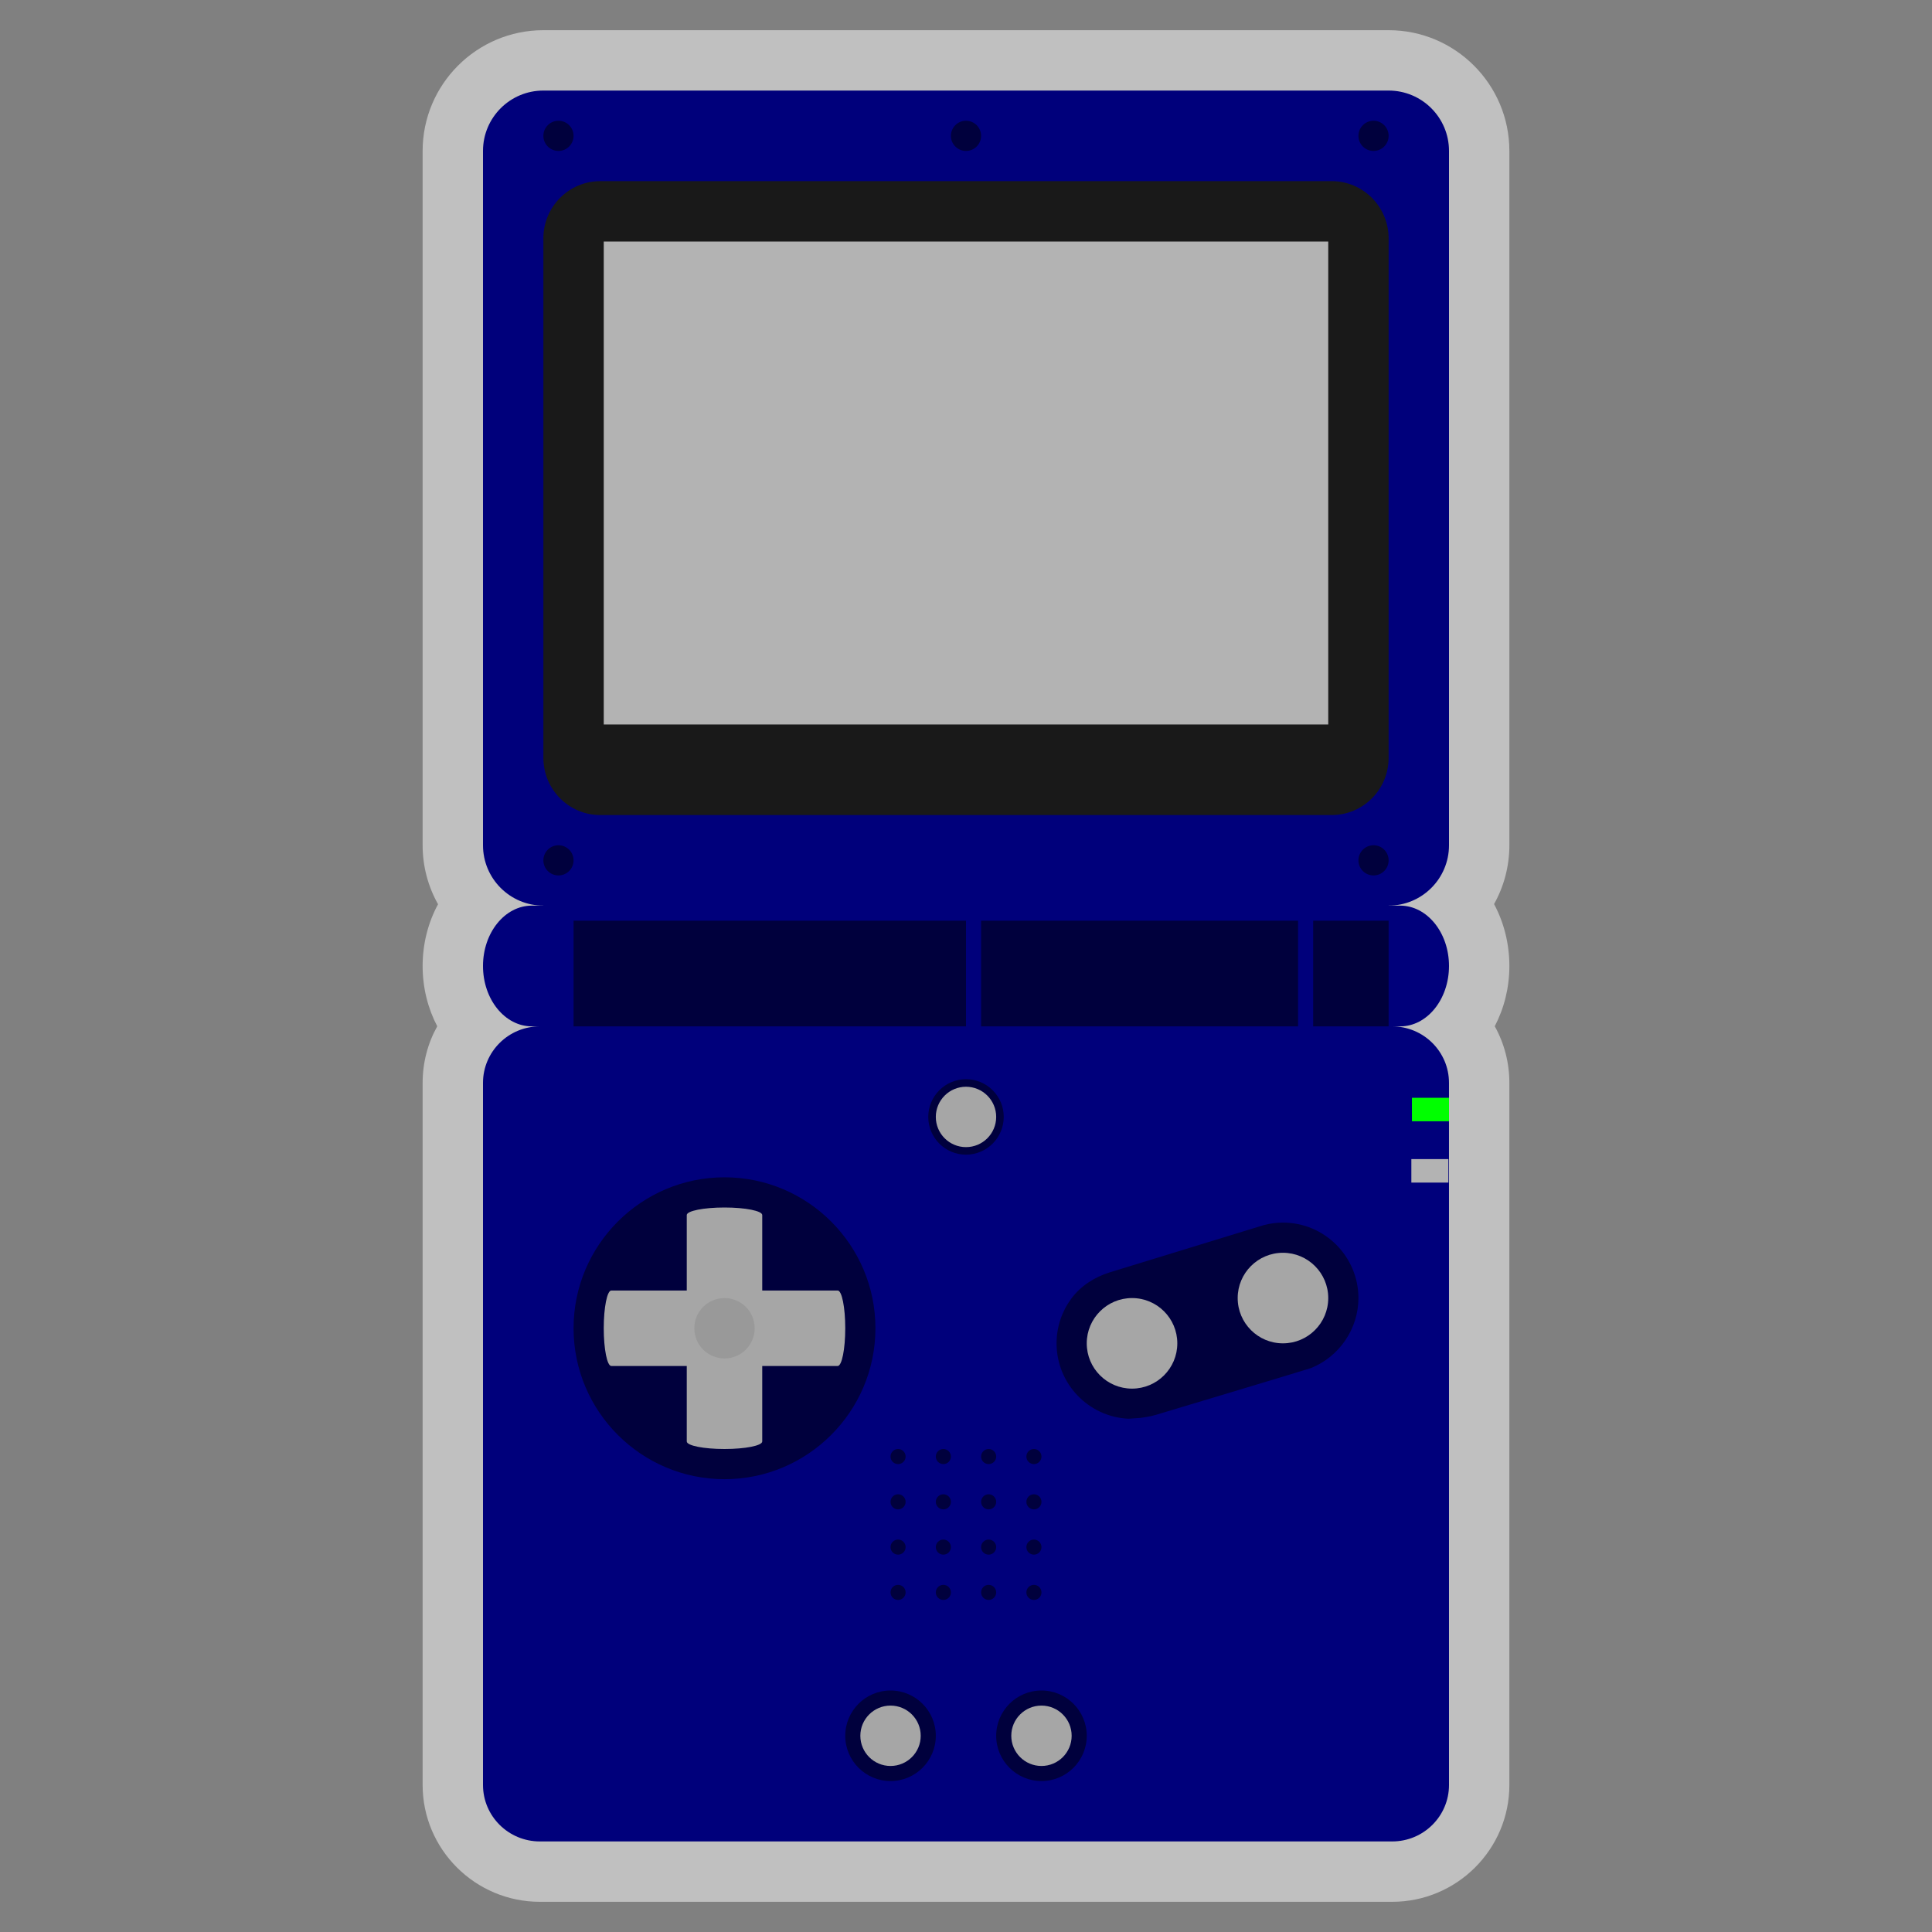 <?xml version="1.0" encoding="UTF-8" standalone="no"?>
<svg
   xmlns:dc="http://purl.org/dc/elements/1.1/"
   xmlns:cc="http://creativecommons.org/ns#"
   xmlns:rdf="http://www.w3.org/1999/02/22-rdf-syntax-ns#"
   xmlns:svg="http://www.w3.org/2000/svg"
   xmlns="http://www.w3.org/2000/svg"
   viewBox="0 0 320 320"
   height="320"
   width="320"
   xml:space="preserve"
   version="1.1"
   id="svg2"><rect x="0" y="0" width="320" height="320" fill="#808080" stroke="none"/><defs
     id="defs6"><clipPath
       id="clipPath16"
       clipPathUnits="userSpaceOnUse"><path
         id="path18"
         d="M 0,256 256,256 256,0 0,0 0,256 Z" /></clipPath><clipPath
       id="clipPath24"
       clipPathUnits="userSpaceOnUse"><path
         id="path26"
         d="M 56,252 200,252 200,4 56,4 l 0,248 z" /></clipPath></defs><g
     transform="matrix(1.25,0,0,-1.25,0,320)"
     id="g10"><g
       id="g12"><g
         clip-path="url(#clipPath16)"
         id="g14"><g
           id="g20"><g
             id="g22" /><g
             id="g28"><g
               style="opacity:0.5"
               id="g30"
               clip-path="url(#clipPath24)"><g
                 id="g32"
                 transform="translate(200,236)"><path
                   id="path34"
                   style="fill:#ffffff;fill-opacity:1;fill-rule:nonzero;stroke:none"
                   d="m 0,0 c 0,8.822 -7.178,16 -16,16 l -112,0 c -8.823,0 -16,-7.178 -16,-16 l 0,-92 c 0,-2.836 0.742,-5.502 2.042,-7.815 -1.297,-2.396 -2.042,-5.195 -2.042,-8.184 0,-2.907 0.705,-5.636 1.936,-7.987 -1.264,-2.27 -1.936,-4.833 -1.936,-7.5 l 0,-93.03 c 0,-8.538 6.969,-15.484 15.535,-15.484 l 112.931,0 c 8.566,0 15.533,6.946 15.533,15.484 l -0.001,87.793 c 0.001,0.051 0.001,0.103 0.001,0.154 l -0.001,2.802 0,2.28 c 0.001,2.668 -0.671,5.232 -1.935,7.503 1.229,2.35 1.935,5.076 1.937,7.98 0.001,2.921 -0.708,5.751 -2.029,8.21 C -0.737,-97.486 0,-94.828 0,-92 L 0,0 Z" /></g></g></g></g><g
           transform="translate(184.465,120)"
           id="g36"><path
             id="path38"
             style="fill:#00007b;fill-opacity:1;fill-rule:nonzero;stroke:none"
             d="m 0,0 1.062,0 c 3.575,0.001 6.47,3.581 6.473,8.001 10e-4,4.416 -2.9,7.999 -6.473,7.998 l -1.527,0 0,8.001 -112,0 0,-8 -1.526,0 c -3.575,-10e-4 -6.474,-3.582 -6.474,-7.999 0,-4.417 2.899,-8 6.474,-7.998 L -112.93,0 c -4.159,0 -7.535,-3.354 -7.535,-7.486 l 0,-93.03 c 0,-4.134 3.376,-7.485 7.536,-7.484 l 112.931,0 c 4.16,-0.001 7.533,3.35 7.533,7.484 L 7.533,-7.487 C 7.535,-3.354 4.161,0.001 0,0" /></g><g
           transform="translate(172.737,76.494)"
           id="g40"><path
             id="path42"
             style="fill:#00003d;fill-opacity:1;fill-rule:nonzero;stroke:none"
             d="M 0,0 0.007,0 0.003,0 0,0 Z m -2.735,17.506 -0.001,0 c -0.856,0 -1.727,-0.116 -2.587,-0.346 l -20.373,-6.249 c -2.007,-0.629 -3.846,-1.794 -5.094,-3.487 -1.232,-1.673 -1.946,-3.729 -1.947,-5.916 0.002,-5.361 4.238,-9.748 9.536,-9.991 0.519,0.036 1.037,0.072 1.556,0.108 l 0.689,0.102 c 0.479,0.07 0.95,0.174 1.414,0.313 3.641,1.093 20.369,6.113 20.521,6.193 3.764,1.516 6.28,5.211 6.284,9.269 -0.005,5.516 -4.491,10.002 -9.998,10.004" /></g><g
           transform="translate(184,136)"
           id="g44"><path
             id="path46"
             style="fill:#00007b;fill-opacity:1;fill-rule:nonzero;stroke:none"
             d="m 0,0 -112,0 c -4.418,0 -8,3.582 -8,8 l 0,92 c 0,4.418 3.582,8 8,8 l 112,0 c 4.418,0 8,-3.582 8,-8 L 8,8 C 8,3.582 4.418,0 0,0" /></g><g
           transform="translate(183.998,155.583)"
           id="g48"><path
             id="path50"
             style="fill:#191919;fill-opacity:1;fill-rule:nonzero;stroke:none"
             d="m 0,0 c 0.003,-4.189 -3.375,-7.585 -7.543,-7.583 l -96.911,0 c -4.165,0 -7.543,3.395 -7.544,7.583 l 0,68.832 c -0.002,4.188 3.379,7.583 7.544,7.583 l 96.912,0.002 C -3.376,76.415 0.002,73.02 0.002,68.833 L 0,0 Z" /></g><g
           transform="translate(76,237.999)"
           id="g52"><path
             id="path54"
             style="fill:#00003d;fill-opacity:1;fill-rule:nonzero;stroke:none"
             d="m 0,0 c -0.001,-1.104 -0.895,-2 -2,-1.999 -1.105,-10e-4 -2,0.895 -2,2 -0.001,1.103 0.895,1.999 1.999,2 1.106,0 2,-0.896 2.001,-2.001" /></g><g
           transform="translate(76,142)"
           id="g56"><path
             id="path58"
             style="fill:#00003d;fill-opacity:1;fill-rule:nonzero;stroke:none"
             d="M 0,0 C 0,-1.104 -0.896,-2 -2.001,-2 -3.105,-2 -4,-1.104 -4,0 c 0,1.104 0.896,2 2,2 1.104,0 2,-0.896 2,-2" /></g><g
           transform="translate(184,238)"
           id="g60"><path
             id="path62"
             style="fill:#00003d;fill-opacity:1;fill-rule:nonzero;stroke:none"
             d="m 0,0 c -0.001,-1.105 -0.895,-2.001 -2,-2 -1.105,-10e-4 -2.001,0.895 -2,2 0,1.104 0.895,1.999 2,2 1.105,10e-4 2,-0.896 2,-2" /></g><g
           transform="translate(130,238)"
           id="g64"><path
             id="path66"
             style="fill:#00003d;fill-opacity:1;fill-rule:nonzero;stroke:none"
             d="m 0,0 c 0.001,-1.104 -0.896,-2 -2,-2 -1.104,0 -2.001,0.896 -2,2.001 -0.001,1.103 0.896,2 2,1.999 1.104,0 2,-0.896 2,-2" /></g><g
           transform="translate(184,142)"
           id="g68"><path
             id="path70"
             style="fill:#00003d;fill-opacity:1;fill-rule:nonzero;stroke:none"
             d="M 0,0 C 0.001,-1.105 -0.895,-2.001 -2.001,-2 -3.106,-2.001 -4.001,-1.106 -4,-0.001 -4.001,1.104 -3.105,2 -2,2 -0.894,2 0,1.104 0,0" /></g><g
           transform="translate(112,26.001)"
           id="g72"><path
             id="path74"
             style="fill:#00003d;fill-opacity:1;fill-rule:nonzero;stroke:none"
             d="M 0,0 C 0,3.307 2.692,5.999 6,5.999 9.308,6 12,3.308 12,-0.002 12,-3.309 9.308,-6.001 6,-6.001 2.691,-6.001 -0.001,-3.309 0,0" /></g><g
           transform="translate(128,113)"
           id="g76"><path
             id="path78"
             style="fill:#00003d;fill-opacity:1;fill-rule:nonzero;stroke:none"
             d="M 0,0 C -2.757,0 -5,-2.242 -5,-4.997 -5,-7.756 -2.757,-10 0,-10 2.756,-9.998 4.998,-7.756 5,-5.001 5,-3.665 4.479,-2.409 3.535,-1.465 2.591,-0.521 1.335,0 0,0" /></g><g
           transform="translate(132,108)"
           id="g80"><path
             id="path82"
             style="fill:#a6a6a6;fill-opacity:1;fill-rule:nonzero;stroke:none"
             d="M 0,0 C -0.001,-2.207 -1.793,-3.999 -4,-4 -6.208,-4 -8,-2.208 -8,0.003 -8,2.208 -6.208,4 -4,4 -1.792,4 0,2.208 0,0" /></g><g
           transform="translate(122,26.001)"
           id="g84"><path
             id="path86"
             style="fill:#a6a6a6;fill-opacity:1;fill-rule:nonzero;stroke:none"
             d="m 0,0 c 0.001,-2.21 -1.79,-4.002 -4,-4.001 -2.208,0 -3.999,1.791 -4,4.001 0,2.208 1.792,4 4.001,3.999 C -1.791,3.999 0,2.208 0,0" /></g><g
           transform="translate(132,26.001)"
           id="g88"><path
             id="path90"
             style="fill:#00003d;fill-opacity:1;fill-rule:nonzero;stroke:none"
             d="M 0,0 C 0,3.307 2.692,5.999 5.999,5.999 9.308,6 12,3.308 12,-0.002 12,-3.309 9.308,-6.001 6.001,-6.001 2.691,-6.001 -0.001,-3.309 0,0" /></g><g
           transform="translate(142,26.001)"
           id="g92"><path
             id="path94"
             style="fill:#a6a6a6;fill-opacity:1;fill-rule:nonzero;stroke:none"
             d="m 0,0 c 0.002,-2.21 -1.79,-4.002 -4,-4.001 -2.208,0 -3.999,1.791 -4,4.001 0,2.208 1.792,4 4.001,3.999 C -1.79,3.999 0,2.208 0,0" /></g><g
           transform="translate(76,80.001)"
           id="g96"><path
             id="path98"
             style="fill:#00003d;fill-opacity:1;fill-rule:nonzero;stroke:none"
             d="m 0,0 c 0,11.027 8.972,19.999 20,19.999 11.028,-10e-4 20,-8.973 20,-20 0,-11.027 -8.973,-20 -20,-20 C 8.974,-20.001 0.001,-11.028 0,0" /></g><g
           transform="translate(156,78)"
           id="g100"><path
             id="path102"
             style="fill:#a6a6a6;fill-opacity:1;fill-rule:nonzero;stroke:none"
             d="m 0,0 c -0.001,-3.313 -2.687,-5.999 -6,-6 -3.313,0 -5.999,2.687 -6,6 10e-4,3.313 2.687,5.999 6,6 3.315,0 6.001,-2.687 6,-6" /></g><g
           transform="translate(176,84)"
           id="g104"><path
             id="path106"
             style="fill:#a6a6a6;fill-opacity:1;fill-rule:nonzero;stroke:none"
             d="m 0,0 c -0.003,-3.315 -2.689,-5.998 -6,-6 -3.315,0 -6,2.685 -6,6 -10e-4,3.313 2.685,6 6,6 3.311,-0.001 5.997,-2.687 6,-6" /></g><g
           transform="translate(191.999,107.427)"
           id="g108"><path
             id="path110"
             style="fill:#00ff00;fill-opacity:1;fill-rule:nonzero;stroke:none"
             d="m 0,0 -4.909,0 -0.002,3.112 4.91,0 L 0,0 Z" /></g><g
           transform="translate(191.92,99.3)"
           id="g112"><path
             id="path114"
             style="fill:#b3b3b3;fill-opacity:1;fill-rule:nonzero;stroke:none"
             d="m 0,0 -4.909,0 0,3.111 L 0,3.114 0,0 Z" /></g><g
           transform="translate(120,62.999)"
           id="g116"><path
             id="path118"
             style="fill:#00003d;fill-opacity:1;fill-rule:nonzero;stroke:none"
             d="M 0,0 C 0.001,-0.55 -0.448,-0.999 -0.999,-0.999 -1.552,-0.999 -2.001,-0.55 -2,0 -2,0.554 -1.551,1.002 -0.999,1.001 -0.447,1.001 -0.001,0.552 0,0" /></g><g
           transform="translate(120,56.999)"
           id="g120"><path
             id="path122"
             style="fill:#00003d;fill-opacity:1;fill-rule:nonzero;stroke:none"
             d="M 0,0 C 0.001,-0.55 -0.448,-0.999 -0.999,-0.999 -1.552,-0.999 -2.001,-0.55 -2,0 -2,0.554 -1.551,1.002 -0.999,1.001 -0.447,1.001 -0.001,0.552 0,0" /></g><g
           transform="translate(120,50.999)"
           id="g124"><path
             id="path126"
             style="fill:#00003d;fill-opacity:1;fill-rule:nonzero;stroke:none"
             d="M 0,0 C 0.001,-0.55 -0.448,-0.999 -0.999,-0.999 -1.552,-0.999 -2.001,-0.55 -2,0 -2,0.554 -1.551,1.002 -0.999,1.001 -0.447,1.001 -0.001,0.552 0,0" /></g><g
           transform="translate(120,44.999)"
           id="g128"><path
             id="path130"
             style="fill:#00003d;fill-opacity:1;fill-rule:nonzero;stroke:none"
             d="M 0,0 C 0.001,-0.55 -0.448,-0.999 -0.999,-0.999 -1.552,-0.999 -2.001,-0.55 -2,0 -2,0.554 -1.551,1.002 -0.999,1.001 -0.447,1.001 -0.001,0.552 0,0" /></g><g
           transform="translate(126,62.999)"
           id="g132"><path
             id="path134"
             style="fill:#00003d;fill-opacity:1;fill-rule:nonzero;stroke:none"
             d="M 0,0 C 0.001,-0.55 -0.448,-0.999 -0.999,-0.999 -1.552,-0.999 -2.001,-0.55 -2,0 -2,0.554 -1.551,1.002 -0.999,1.001 -0.447,1.001 -0.001,0.552 0,0" /></g><g
           transform="translate(126,56.999)"
           id="g136"><path
             id="path138"
             style="fill:#00003d;fill-opacity:1;fill-rule:nonzero;stroke:none"
             d="M 0,0 C 0.001,-0.55 -0.448,-0.999 -0.999,-0.999 -1.552,-0.999 -2.001,-0.55 -2,0 -2,0.554 -1.551,1.002 -0.999,1.001 -0.447,1.001 -0.001,0.552 0,0" /></g><g
           transform="translate(126,50.999)"
           id="g140"><path
             id="path142"
             style="fill:#00003d;fill-opacity:1;fill-rule:nonzero;stroke:none"
             d="M 0,0 C 0.001,-0.55 -0.448,-0.999 -0.999,-0.999 -1.552,-0.999 -2.001,-0.55 -2,0 -2,0.554 -1.551,1.002 -0.999,1.001 -0.447,1.001 -0.001,0.552 0,0" /></g><g
           transform="translate(126,44.999)"
           id="g144"><path
             id="path146"
             style="fill:#00003d;fill-opacity:1;fill-rule:nonzero;stroke:none"
             d="M 0,0 C 0.001,-0.55 -0.448,-0.999 -0.999,-0.999 -1.552,-0.999 -2.001,-0.55 -2,0 -2,0.554 -1.551,1.002 -0.999,1.001 -0.447,1.001 -0.001,0.552 0,0" /></g><g
           transform="translate(132,62.999)"
           id="g148"><path
             id="path150"
             style="fill:#00003d;fill-opacity:1;fill-rule:nonzero;stroke:none"
             d="M 0,0 C 0.001,-0.55 -0.447,-0.999 -0.999,-0.999 -1.553,-0.999 -2.001,-0.55 -2,0 -2,0.554 -1.551,1.002 -0.999,1.001 -0.447,1.001 -0.001,0.552 0,0" /></g><g
           transform="translate(132,56.999)"
           id="g152"><path
             id="path154"
             style="fill:#00003d;fill-opacity:1;fill-rule:nonzero;stroke:none"
             d="M 0,0 C 0.001,-0.55 -0.447,-0.999 -0.999,-0.999 -1.553,-0.999 -2.001,-0.55 -2,0 -2,0.554 -1.551,1.002 -0.999,1.001 -0.447,1.001 -0.001,0.552 0,0" /></g><g
           transform="translate(132,50.999)"
           id="g156"><path
             id="path158"
             style="fill:#00003d;fill-opacity:1;fill-rule:nonzero;stroke:none"
             d="M 0,0 C 0.001,-0.55 -0.447,-0.999 -0.999,-0.999 -1.553,-0.999 -2.001,-0.55 -2,0 -2,0.554 -1.551,1.002 -0.999,1.001 -0.447,1.001 -0.001,0.552 0,0" /></g><g
           transform="translate(132,44.999)"
           id="g160"><path
             id="path162"
             style="fill:#00003d;fill-opacity:1;fill-rule:nonzero;stroke:none"
             d="M 0,0 C 0.001,-0.55 -0.447,-0.999 -0.999,-0.999 -1.553,-0.999 -2.001,-0.55 -2,0 -2,0.554 -1.551,1.002 -0.999,1.001 -0.447,1.001 -0.001,0.552 0,0" /></g><g
           transform="translate(138,62.999)"
           id="g164"><path
             id="path166"
             style="fill:#00003d;fill-opacity:1;fill-rule:nonzero;stroke:none"
             d="M 0,0 C 0.001,-0.55 -0.447,-0.999 -0.999,-0.999 -1.553,-0.999 -2.001,-0.55 -2,0 -2,0.554 -1.551,1.002 -0.999,1.001 -0.447,1.001 -0.001,0.552 0,0" /></g><g
           transform="translate(138,56.999)"
           id="g168"><path
             id="path170"
             style="fill:#00003d;fill-opacity:1;fill-rule:nonzero;stroke:none"
             d="M 0,0 C 0.001,-0.55 -0.447,-0.999 -0.999,-0.999 -1.553,-0.999 -2.001,-0.55 -2,0 -2,0.554 -1.551,1.002 -0.999,1.001 -0.447,1.001 -0.001,0.552 0,0" /></g><g
           transform="translate(138,50.999)"
           id="g172"><path
             id="path174"
             style="fill:#00003d;fill-opacity:1;fill-rule:nonzero;stroke:none"
             d="M 0,0 C 0.001,-0.55 -0.447,-0.999 -0.999,-0.999 -1.553,-0.999 -2.001,-0.55 -2,0 -2,0.554 -1.551,1.002 -0.999,1.001 -0.447,1.001 -0.001,0.552 0,0" /></g><g
           transform="translate(138,44.999)"
           id="g176"><path
             id="path178"
             style="fill:#00003d;fill-opacity:1;fill-rule:nonzero;stroke:none"
             d="M 0,0 C 0.001,-0.55 -0.447,-0.999 -0.999,-0.999 -1.553,-0.999 -2.001,-0.55 -2,0 -2,0.554 -1.551,1.002 -0.999,1.001 -0.447,1.001 -0.001,0.552 0,0" /></g><g
           transform="translate(111,85)"
           id="g180"><path
             id="path182"
             style="fill:#a6a6a6;fill-opacity:1;fill-rule:nonzero;stroke:none"
             d="m 0,0 -10,0 0,10 c 0,0.553 -2.239,1 -5,1 -2.761,0 -5,-0.447 -5,-1 l 0,-10 -10,0 c -0.552,0 -1,-2.238 -1,-5 0,-2.762 0.448,-5 1,-5 l 10,0 0,-10 c 0,-0.553 2.239,-1 5,-1 2.761,0 5,0.447 5,1 l 0,10 10,0 c 0.552,0 1,2.238 1,5 0,2.762 -0.448,5 -1,5" /></g><g
           transform="translate(100,79.999)"
           id="g184"><path
             id="path186"
             style="fill:#999999;fill-opacity:1;fill-rule:nonzero;stroke:none"
             d="m 0,0 c -0.001,-2.209 -1.792,-4 -4,-3.999 -2.211,0 -4.001,1.791 -4,4.001 0,2.208 1.791,3.999 3.998,3.999 C -1.794,4.001 -0.001,2.21 0,0" /></g><g
           transform="translate(176,160)"
           id="g188"><path
             id="path190"
             style="fill:#b3b3b3;fill-opacity:1;fill-rule:nonzero;stroke:none"
             d="M 0,0 -96,0.002 -96,64 0,64 0,0 Z" /></g><path
           id="path192"
           style="fill:#00003d;fill-opacity:1;fill-rule:nonzero;stroke:none"
           d="m 76,120 52,0 0,14 -52,0 0,-14 z" /><path
           id="path194"
           style="fill:#00003d;fill-opacity:1;fill-rule:nonzero;stroke:none"
           d="m 174,120 10,0 0,14 -10,0 0,-14 z" /><path
           id="path196"
           style="fill:#00003d;fill-opacity:1;fill-rule:nonzero;stroke:none"
           d="m 130,120 42,0 0,14 -42,0 0,-14 z" /></g></g></g></svg>